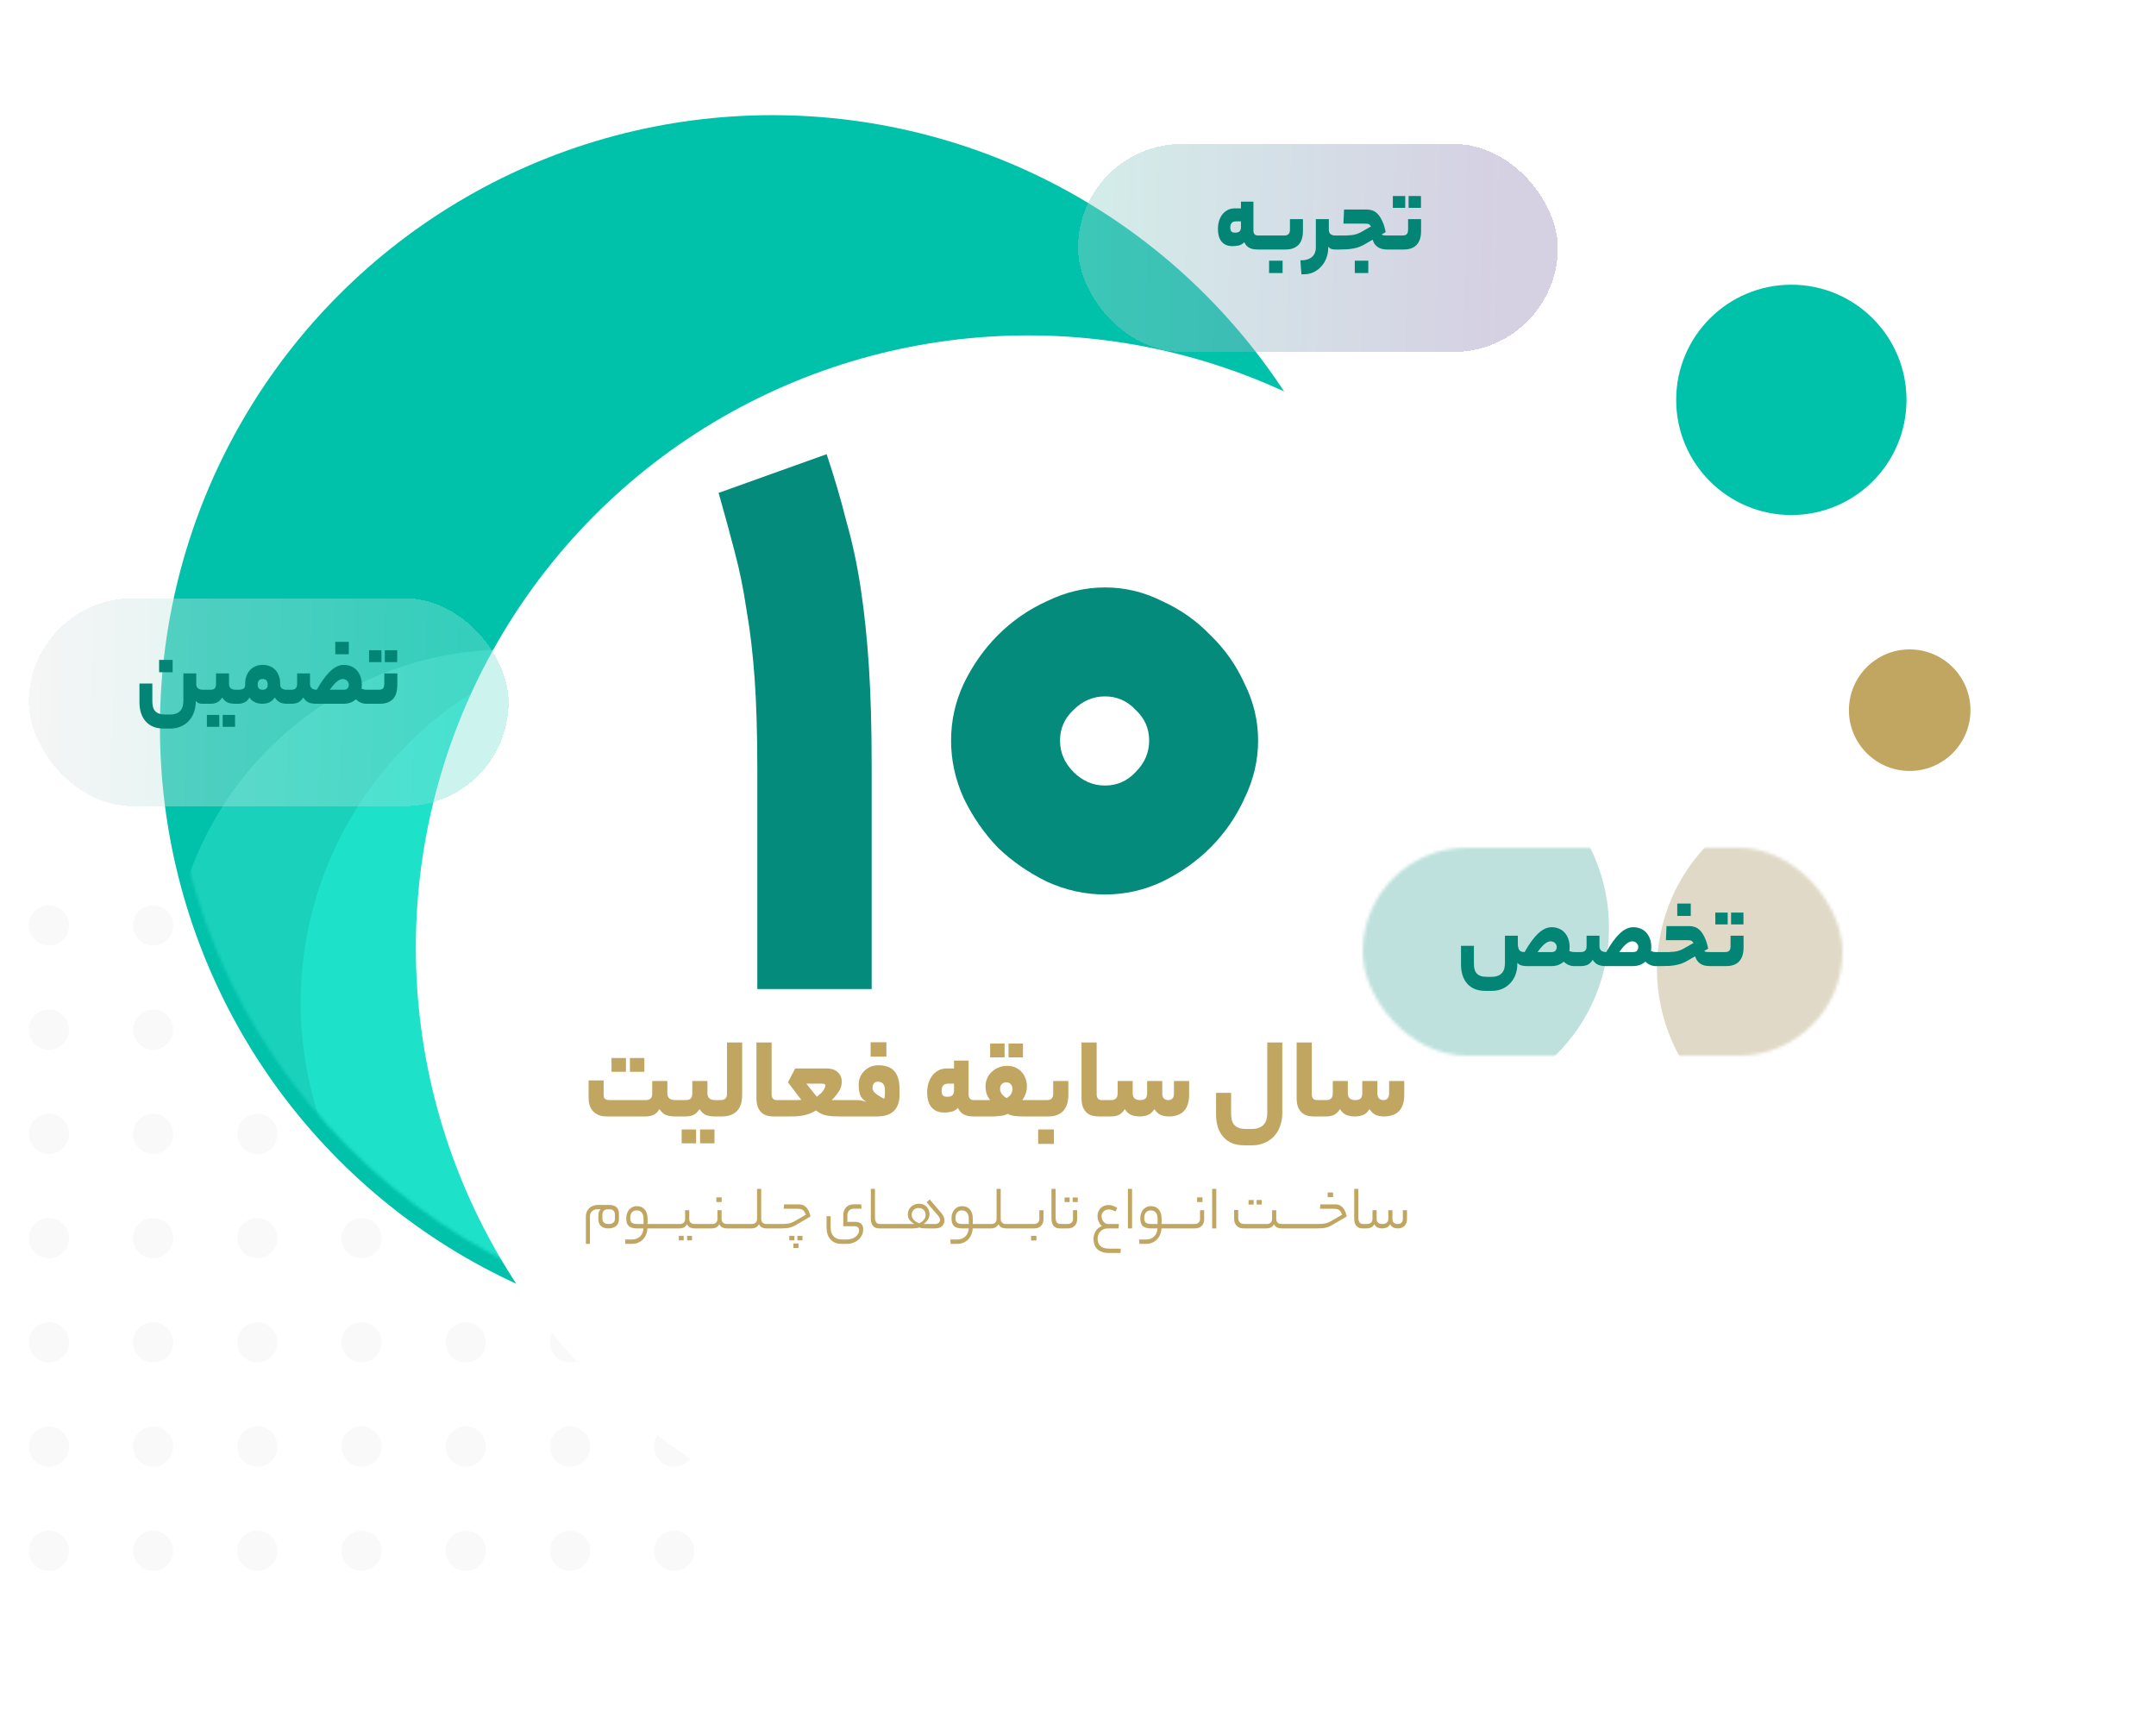 <svg width="674" height="537" viewBox="0 0 674 537" fill="none" xmlns="http://www.w3.org/2000/svg">
<circle cx="210.774" cy="354.452" r="6.29" fill="#F9F9F9"/>
<circle cx="210.774" cy="452.194" r="6.29" fill="#F9F9F9"/>
<circle cx="113.032" cy="354.452" r="6.29" fill="#F9F9F9"/>
<circle cx="113.032" cy="452.194" r="6.29" fill="#F9F9F9"/>
<circle cx="15.29" cy="354.452" r="6.29" fill="#F9F9F9"/>
<circle cx="15.29" cy="452.194" r="6.29" fill="#F9F9F9"/>
<circle cx="178.194" cy="354.452" r="6.29" fill="#F9F9F9"/>
<circle cx="178.194" cy="452.194" r="6.29" fill="#F9F9F9"/>
<circle cx="80.452" cy="354.452" r="6.29" fill="#F9F9F9"/>
<circle cx="80.452" cy="452.194" r="6.29" fill="#F9F9F9"/>
<circle cx="145.613" cy="354.452" r="6.29" fill="#F9F9F9"/>
<circle cx="145.613" cy="452.194" r="6.29" fill="#F9F9F9"/>
<circle cx="47.871" cy="354.452" r="6.29" fill="#F9F9F9"/>
<circle cx="47.871" cy="452.194" r="6.29" fill="#F9F9F9"/>
<circle cx="210.774" cy="289.29" r="6.29" fill="#F9F9F9"/>
<circle cx="113.032" cy="289.29" r="6.29" fill="#F9F9F9"/>
<circle cx="15.29" cy="289.29" r="6.29" fill="#F9F9F9"/>
<circle cx="178.194" cy="289.29" r="6.29" fill="#F9F9F9"/>
<circle cx="80.452" cy="289.29" r="6.29" fill="#F9F9F9"/>
<circle cx="145.613" cy="289.29" r="6.29" fill="#F9F9F9"/>
<circle cx="210.774" cy="387.032" r="6.29" fill="#F9F9F9"/>
<circle cx="210.774" cy="484.774" r="6.29" fill="#F9F9F9"/>
<circle cx="113.032" cy="387.032" r="6.29" fill="#F9F9F9"/>
<circle cx="113.032" cy="484.774" r="6.29" fill="#F9F9F9"/>
<circle cx="15.29" cy="387.032" r="6.29" fill="#F9F9F9"/>
<circle cx="178.194" cy="387.032" r="6.29" fill="#F9F9F9"/>
<circle cx="178.194" cy="484.774" r="6.29" fill="#F9F9F9"/>
<circle cx="80.452" cy="387.032" r="6.29" fill="#F9F9F9"/>
<circle cx="80.452" cy="484.774" r="6.29" fill="#F9F9F9"/>
<circle cx="145.613" cy="387.032" r="6.29" fill="#F9F9F9"/>
<circle cx="145.613" cy="484.774" r="6.29" fill="#F9F9F9"/>
<circle cx="47.871" cy="387.032" r="6.29" fill="#F9F9F9"/>
<circle cx="47.871" cy="484.774" r="6.29" fill="#F9F9F9"/>
<circle cx="210.774" cy="321.871" r="6.29" fill="#F9F9F9"/>
<circle cx="113.032" cy="321.871" r="6.29" fill="#F9F9F9"/>
<circle cx="15.29" cy="321.871" r="6.29" fill="#F9F9F9"/>
<circle cx="178.194" cy="321.871" r="6.29" fill="#F9F9F9"/>
<circle cx="80.452" cy="321.871" r="6.29" fill="#F9F9F9"/>
<circle cx="47.871" cy="289.29" r="6.29" fill="#F9F9F9"/>
<circle cx="145.613" cy="321.871" r="6.29" fill="#F9F9F9"/>
<circle cx="47.871" cy="321.871" r="6.29" fill="#F9F9F9"/>
<circle cx="210.774" cy="419.613" r="6.29" fill="#F9F9F9"/>
<circle cx="113.032" cy="419.613" r="6.29" fill="#F9F9F9"/>
<circle cx="15.29" cy="419.613" r="6.29" fill="#F9F9F9"/>
<circle cx="15.29" cy="484.774" r="6.29" fill="#F9F9F9"/>
<circle cx="178.194" cy="419.613" r="6.29" fill="#F9F9F9"/>
<circle cx="80.452" cy="419.613" r="6.29" fill="#F9F9F9"/>
<circle cx="145.613" cy="419.613" r="6.29" fill="#F9F9F9"/>
<circle cx="47.871" cy="419.613" r="6.29" fill="#F9F9F9"/>
<g filter="url(#filter0_d_64_1986)">
<circle cx="244.417" cy="223.417" r="191.417" fill="#00C1AA"/>
</g>
<mask id="mask0_64_1986" style="mask-type:alpha" maskUnits="userSpaceOnUse" x="53" y="32" width="383" height="383">
<circle cx="244.417" cy="223.417" r="191.417" fill="#00C1AA"/>
</mask>
<g mask="url(#mask0_64_1986)">
<circle cx="159" cy="309" r="106" fill="#1AD2BC"/>
<circle cx="208.5" cy="313.5" r="114.5" fill="#1EE1CA"/>
</g>
<g filter="url(#filter1_di_64_1986)">
<circle cx="311.417" cy="276.26" r="191.417" fill="white"/>
</g>
<path d="M236.751 309.17V240.771C236.751 229.512 236.469 219.942 235.906 212.06C235.343 204.179 234.499 197.048 233.373 190.668C232.435 184.288 231.215 178.283 229.714 172.654C228.212 166.836 226.524 160.644 224.647 154.076L258.424 141.973C260.864 149.291 262.928 156.328 264.617 163.083C266.493 169.651 267.995 176.688 269.12 184.194C270.246 191.7 271.091 199.863 271.654 208.683C272.217 217.502 272.498 227.729 272.498 239.364V309.17H236.751ZM345.454 183.631C351.646 183.631 357.557 185.039 363.187 187.853C369.004 190.48 374.07 194.046 378.386 198.55C382.89 202.865 386.455 207.932 389.083 213.749C391.897 219.379 393.305 225.29 393.305 231.482C393.305 237.675 391.897 243.68 389.083 249.497C386.455 255.314 382.89 260.475 378.386 264.978C374.07 269.294 369.004 272.86 363.187 275.674C357.557 278.301 351.646 279.615 345.454 279.615C339.261 279.615 333.256 278.301 327.439 275.674C321.622 272.86 316.461 269.294 311.958 264.978C307.642 260.475 304.076 255.314 301.262 249.497C298.635 243.68 297.321 237.675 297.321 231.482C297.321 225.29 298.635 219.379 301.262 213.749C304.076 207.932 307.642 202.865 311.958 198.55C316.461 194.046 321.622 190.48 327.439 187.853C333.256 185.039 339.261 183.631 345.454 183.631ZM345.454 245.556C349.207 245.556 352.397 244.149 355.024 241.334C357.839 238.519 359.246 235.235 359.246 231.482C359.246 227.729 357.839 224.539 355.024 221.912C352.397 219.097 349.207 217.69 345.454 217.69C341.701 217.69 338.417 219.097 335.602 221.912C332.787 224.539 331.38 227.729 331.38 231.482C331.38 235.235 332.787 238.519 335.602 241.334C338.417 244.149 341.701 245.556 345.454 245.556Z" fill="#058B7C"/>
<path d="M201.84 343.889C202.561 343.889 203.083 343.727 203.407 343.404C203.73 343.056 203.892 342.521 203.892 341.799V337.919H208.63V341.799C208.63 342.521 208.854 343.056 209.301 343.404C209.774 343.727 210.371 343.889 211.092 343.889H211.913C212.236 343.889 212.448 344.088 212.547 344.486C212.672 344.884 212.734 345.505 212.734 346.351C212.734 347.271 212.672 347.943 212.547 348.366C212.448 348.789 212.236 349 211.913 349H210.906C209.96 349 209.09 348.863 208.294 348.59C207.498 348.291 206.789 347.669 206.167 346.724C205.546 347.669 204.874 348.291 204.153 348.59C203.431 348.863 202.66 349 201.84 349H189.752C188.732 349 187.849 348.851 187.103 348.552C186.382 348.229 185.785 347.806 185.312 347.284C184.864 346.761 184.529 346.152 184.305 345.456C184.106 344.759 184.006 344.026 184.006 343.254V337.733H188.707V342.023C188.707 342.322 188.72 342.595 188.744 342.844C188.794 343.068 188.894 343.267 189.043 343.441C189.192 343.59 189.403 343.702 189.677 343.777C189.951 343.851 190.324 343.889 190.796 343.889H201.84ZM201.429 335.047H196.915V330.719H201.429V335.047ZM195.684 335.047H191.169V330.719H195.684V335.047ZM214.37 343.889C215.091 343.889 215.613 343.727 215.937 343.404C216.26 343.056 216.422 342.521 216.422 341.799V337.919H221.16V341.799C221.16 342.521 221.384 343.056 221.831 343.404C222.279 343.727 222.864 343.889 223.585 343.889H224.406C224.978 343.889 225.264 344.71 225.264 346.351C225.264 348.117 224.978 349 224.406 349H223.398C222.453 349 221.583 348.863 220.787 348.59C220.016 348.291 219.319 347.669 218.698 346.724C218.051 347.669 217.367 348.291 216.646 348.59C215.949 348.863 215.191 349 214.37 349H211.907C211.584 349 211.373 348.801 211.273 348.403C211.149 347.98 211.087 347.358 211.087 346.538C211.087 345.592 211.149 344.921 211.273 344.523C211.373 344.1 211.584 343.889 211.907 343.889H214.37ZM223.361 357.394H218.847V353.067H223.361V357.394ZM217.616 357.394H213.101V353.067H217.616V357.394ZM225.225 343.889C225.946 343.889 226.469 343.727 226.792 343.404C227.115 343.056 227.277 342.521 227.277 341.799V325.869H232.015V342.21C232.015 344.473 231.468 346.177 230.374 347.321C229.279 348.44 227.7 349 225.635 349H224.404C224.081 349 223.87 348.801 223.77 348.403C223.646 347.98 223.584 347.358 223.584 346.538C223.584 345.592 223.646 344.921 223.77 344.523C223.87 344.1 224.081 343.889 224.404 343.889H225.225ZM241.815 349C241.094 349 240.41 348.913 239.763 348.739C239.116 348.54 238.544 348.217 238.047 347.769C237.574 347.321 237.189 346.737 236.89 346.015C236.617 345.269 236.48 344.349 236.48 343.254V325.869H241.218V342.023C241.218 343.267 241.765 343.889 242.86 343.889H243.867C244.414 343.889 244.688 344.71 244.688 346.351C244.688 348.117 244.414 349 243.867 349H241.815ZM246.322 343.889C246.919 343.889 247.591 343.889 248.337 343.889C249.108 343.889 249.829 343.864 250.501 343.814L246.322 338.33L248.598 334.002H258.448C259.691 334.002 260.686 334.263 261.432 334.785C262.179 335.308 262.688 335.979 262.962 336.8C263.086 337.248 263.149 337.696 263.149 338.143C263.149 338.467 263.111 338.827 263.037 339.225C262.987 339.598 262.85 340.021 262.626 340.494C262.402 340.941 262.079 341.451 261.656 342.023C261.258 342.571 260.711 343.192 260.015 343.889H263.335H265.798C266.121 343.889 266.332 344.088 266.432 344.486C266.556 344.884 266.618 345.505 266.618 346.351C266.618 347.271 266.556 347.943 266.432 348.366C266.332 348.789 266.121 349 265.798 349H262.328C260.885 349 259.579 348.901 258.41 348.702C257.266 348.503 256.172 347.98 255.127 347.135C254.406 347.557 253.71 347.893 253.038 348.142C252.366 348.391 251.682 348.577 250.986 348.702C250.314 348.826 249.63 348.913 248.934 348.963C248.238 348.988 247.504 349 246.733 349H243.86C243.537 349 243.325 348.801 243.226 348.403C243.102 347.98 243.039 347.358 243.039 346.538C243.039 345.592 243.102 344.921 243.226 344.523C243.325 344.1 243.537 343.889 243.86 343.889H246.322ZM258.037 339.412C258.037 338.964 257.689 338.74 256.993 338.74H252.068L255.351 342.844C256.396 342.023 257.105 341.327 257.478 340.755C257.851 340.158 258.037 339.71 258.037 339.412ZM267.211 343.889C267.684 343.889 268.069 343.901 268.368 343.926C268.691 343.926 268.977 343.951 269.226 344.001C269.499 344.05 269.761 344.113 270.009 344.187C270.258 344.262 270.556 344.361 270.905 344.486C269.885 343.864 269.213 343.118 268.89 342.247C268.592 341.377 268.442 340.282 268.442 338.964C268.442 338.292 268.567 337.608 268.815 336.912C269.089 336.191 269.487 335.544 270.009 334.972C270.532 334.4 271.178 333.927 271.949 333.554C272.72 333.181 273.616 332.995 274.636 332.995C275.606 332.995 276.489 333.119 277.284 333.368C278.105 333.616 278.802 334.027 279.374 334.599C279.946 335.171 280.393 335.93 280.717 336.875C281.04 337.82 281.202 338.989 281.202 340.382V342.434C281.202 344.498 280.617 346.115 279.448 347.284C278.304 348.428 276.489 349 274.001 349H265.793C265.47 349 265.259 348.801 265.159 348.403C265.035 347.98 264.973 347.358 264.973 346.538C264.973 345.592 265.035 344.921 265.159 344.523C265.259 344.1 265.47 343.889 265.793 343.889H267.211ZM274.524 338.143C273.852 338.143 273.392 338.342 273.143 338.74C272.894 339.138 272.77 339.549 272.77 339.971C272.77 340.22 272.807 340.469 272.882 340.718C272.957 340.941 273.118 341.19 273.367 341.464C273.616 341.737 273.976 342.036 274.449 342.359C274.946 342.682 275.593 343.056 276.389 343.478C276.513 343.279 276.588 342.993 276.613 342.62C276.638 342.222 276.65 341.887 276.65 341.613V340.792C276.65 340.444 276.613 340.108 276.538 339.785C276.489 339.461 276.377 339.188 276.203 338.964C276.053 338.715 275.842 338.516 275.568 338.367C275.295 338.218 274.946 338.143 274.524 338.143ZM277.098 330.308H272.173V325.794H277.098V330.308ZM296.152 342.844C296.899 342.844 297.433 342.682 297.757 342.359C298.08 342.011 298.242 341.538 298.242 340.941V338.74H296.525C295.655 338.74 295.07 338.964 294.772 339.412C294.498 339.835 294.362 340.382 294.362 341.053C294.362 341.625 294.486 342.073 294.735 342.396C294.983 342.695 295.456 342.844 296.152 342.844ZM302.793 342.023C302.793 343.267 303.34 343.889 304.435 343.889H305.442C305.766 343.889 305.977 344.088 306.076 344.486C306.201 344.884 306.263 345.505 306.263 346.351C306.263 347.271 306.201 347.943 306.076 348.366C305.977 348.789 305.766 349 305.442 349H304.435C303.092 349 302.035 348.789 301.264 348.366C300.493 347.943 299.896 347.271 299.473 346.351C298.851 346.973 298.155 347.371 297.384 347.545C296.637 347.694 295.904 347.769 295.182 347.769C293.441 347.769 292.111 347.222 291.19 346.127C290.295 345.033 289.847 343.453 289.847 341.389C289.847 340.469 289.972 339.573 290.22 338.703C290.494 337.807 290.879 337.012 291.377 336.315C291.899 335.619 292.546 335.059 293.317 334.636C294.088 334.213 294.983 334.002 296.003 334.002H298.242V331.54H302.793V342.023ZM309.538 343.889C308.916 343.043 308.518 342.297 308.344 341.65C308.17 340.979 308.083 340.282 308.083 339.561C308.083 338.74 308.244 337.944 308.568 337.173C308.891 336.402 309.351 335.731 309.948 335.159C310.545 334.562 311.254 334.089 312.075 333.741C312.92 333.368 313.853 333.181 314.873 333.181C315.893 333.181 316.788 333.368 317.559 333.741C318.33 334.114 318.964 334.599 319.462 335.196C319.984 335.793 320.37 336.464 320.618 337.211C320.892 337.932 321.029 338.653 321.029 339.374C321.029 340.394 320.892 341.252 320.618 341.949C320.37 342.62 320.034 343.267 319.611 343.889H323.715C324.262 343.889 324.536 344.71 324.536 346.351C324.536 348.117 324.262 349 323.715 349H320.208C319.064 349 318.044 348.95 317.149 348.851C316.253 348.726 315.557 348.503 315.059 348.179C314.711 348.378 314.276 348.54 313.754 348.664C313.256 348.764 312.734 348.838 312.187 348.888C311.664 348.938 311.142 348.975 310.62 349C310.122 349 309.699 349 309.351 349H305.434C305.11 349 304.899 348.801 304.799 348.403C304.675 347.98 304.613 347.358 304.613 346.538C304.613 345.592 304.675 344.921 304.799 344.523C304.899 344.1 305.11 343.889 305.434 343.889H309.538ZM314.574 338.33C314.002 338.33 313.53 338.516 313.157 338.889C312.808 339.262 312.634 339.76 312.634 340.382C312.634 340.879 312.796 341.377 313.119 341.874C313.443 342.372 313.965 342.832 314.686 343.254C315.408 342.832 315.893 342.372 316.141 341.874C316.39 341.377 316.514 340.879 316.514 340.382C316.514 339.76 316.328 339.262 315.955 338.889C315.607 338.516 315.146 338.33 314.574 338.33ZM319.797 330.532H315.283V326.205H319.797V330.532ZM314.052 330.532H309.538V326.205H314.052V330.532ZM327.231 343.889C327.952 343.889 328.462 343.727 328.76 343.404C329.084 343.056 329.245 342.521 329.245 341.799V337.919H333.983V342.21C333.983 344.473 333.436 346.177 332.342 347.321C331.272 348.44 329.705 349 327.641 349H323.724C323.4 349 323.189 348.801 323.089 348.403C322.965 347.98 322.903 347.358 322.903 346.538C322.903 345.592 322.965 344.921 323.089 344.523C323.189 344.1 323.4 343.889 323.724 343.889H327.231ZM329.469 357.581H324.544V353.067H329.469V357.581ZM343.43 349C342.709 349 342.025 348.913 341.378 348.739C340.731 348.54 340.159 348.217 339.662 347.769C339.189 347.321 338.804 346.737 338.505 346.015C338.231 345.269 338.095 344.349 338.095 343.254V325.869H342.833V342.023C342.833 343.267 343.38 343.889 344.474 343.889H345.482C346.029 343.889 346.303 344.71 346.303 346.351C346.303 348.117 346.029 349 345.482 349H343.43ZM347.34 343.889C348.708 343.889 349.392 343.192 349.392 341.799V337.919H354.093V341.799C354.093 342.521 354.304 343.056 354.727 343.404C355.175 343.727 355.71 343.889 356.332 343.889C357.152 343.889 357.737 343.727 358.085 343.404C358.433 343.056 358.607 342.521 358.607 341.799V337.919H363.346V341.799C363.346 342.521 363.52 343.056 363.868 343.404C364.241 343.727 364.676 343.889 365.174 343.889C366.392 343.889 367.002 343.192 367.002 341.799V337.919H371.74V342.21C371.74 344.473 371.193 346.177 370.098 347.321C369.004 348.44 367.425 349 365.36 349C364.564 349 363.768 348.863 362.972 348.59C362.201 348.291 361.505 347.669 360.883 346.724C360.261 347.669 359.553 348.291 358.757 348.59C357.961 348.863 357.152 349 356.332 349C355.411 349 354.553 348.863 353.757 348.59C352.961 348.291 352.252 347.669 351.631 346.724C351.009 347.669 350.337 348.291 349.616 348.59C348.92 348.863 348.161 349 347.34 349H345.475C345.151 349 344.94 348.801 344.841 348.403C344.716 347.98 344.654 347.358 344.654 346.538C344.654 345.592 344.716 344.921 344.841 344.523C344.94 344.1 345.151 343.889 345.475 343.889H347.34ZM400.868 347.955C400.868 349.398 400.644 350.729 400.197 351.947C399.774 353.191 399.152 354.26 398.331 355.156C397.511 356.051 396.516 356.748 395.347 357.245C394.178 357.767 392.872 358.029 391.429 358.029H388.967C386.181 358.029 384.017 357.171 382.475 355.454C380.933 353.738 380.162 351.388 380.162 348.403V341.613H384.863V348.179C384.863 348.901 384.938 349.547 385.087 350.119C385.236 350.716 385.485 351.214 385.833 351.612C386.206 352.034 386.691 352.358 387.288 352.582C387.91 352.805 388.681 352.917 389.601 352.917H391.243C392.213 352.917 393.009 352.781 393.63 352.507C394.277 352.258 394.787 351.898 395.16 351.425C395.533 350.977 395.794 350.455 395.944 349.858C396.093 349.261 396.167 348.627 396.167 347.955V325.869H400.868V347.955ZM410.687 349C409.966 349 409.282 348.913 408.635 348.739C407.988 348.54 407.416 348.217 406.919 347.769C406.446 347.321 406.061 346.737 405.762 346.015C405.489 345.269 405.352 344.349 405.352 343.254V325.869H410.09V342.023C410.09 343.267 410.637 343.889 411.732 343.889H412.739C413.286 343.889 413.56 344.71 413.56 346.351C413.56 348.117 413.286 349 412.739 349H410.687ZM414.598 343.889C415.966 343.889 416.649 343.192 416.649 341.799V337.919H421.35V341.799C421.35 342.521 421.562 343.056 421.985 343.404C422.432 343.727 422.967 343.889 423.589 343.889C424.41 343.889 424.994 343.727 425.342 343.404C425.691 343.056 425.865 342.521 425.865 341.799V337.919H430.603V341.799C430.603 342.521 430.777 343.056 431.125 343.404C431.498 343.727 431.934 343.889 432.431 343.889C433.65 343.889 434.259 343.192 434.259 341.799V337.919H438.997V342.21C438.997 344.473 438.45 346.177 437.356 347.321C436.261 348.44 434.682 349 432.618 349C431.822 349 431.026 348.863 430.23 348.59C429.459 348.291 428.762 347.669 428.141 346.724C427.519 347.669 426.81 348.291 426.014 348.59C425.218 348.863 424.41 349 423.589 349C422.669 349 421.811 348.863 421.015 348.59C420.219 348.291 419.51 347.669 418.888 346.724C418.266 347.669 417.595 348.291 416.873 348.59C416.177 348.863 415.418 349 414.598 349H412.732C412.409 349 412.197 348.801 412.098 348.403C411.973 347.98 411.911 347.358 411.911 346.538C411.911 345.592 411.973 344.921 412.098 344.523C412.197 344.1 412.409 343.889 412.732 343.889H414.598Z" fill="#C0A660"/>
<path d="M190.116 384C189.199 384 188.461 383.761 187.902 383.282C187.344 382.79 187.064 382.079 187.064 381.148V379.931C187.064 379.506 187.117 379.14 187.224 378.834C187.33 378.528 187.523 378.249 187.802 377.996H186.965C186.127 377.996 185.495 378.209 185.07 378.635C184.644 379.047 184.431 379.585 184.431 380.25V388.827H183.155V380.21C183.155 379.745 183.235 379.299 183.394 378.874C183.567 378.448 183.813 378.069 184.132 377.737C184.451 377.405 184.85 377.145 185.329 376.959C185.808 376.76 186.366 376.66 187.004 376.66H190.615C191.147 376.66 191.592 376.74 191.951 376.899C192.323 377.046 192.623 377.245 192.849 377.498C193.075 377.75 193.234 378.043 193.327 378.375C193.434 378.694 193.487 379.02 193.487 379.353V381.108C193.487 381.613 193.4 382.052 193.228 382.424C193.055 382.783 192.815 383.082 192.509 383.322C192.217 383.548 191.865 383.721 191.452 383.84C191.04 383.947 190.595 384 190.116 384ZM190.256 382.624C190.867 382.624 191.346 382.491 191.692 382.225C192.051 381.946 192.23 381.527 192.23 380.968V379.652C192.23 379.213 192.104 378.834 191.851 378.515C191.599 378.196 191.193 378.036 190.635 378.036H189.917C189.358 378.036 188.953 378.202 188.7 378.535C188.447 378.854 188.321 379.253 188.321 379.732V380.908C188.321 381.467 188.48 381.892 188.8 382.185C189.132 382.477 189.617 382.624 190.256 382.624ZM197.514 387.471C198.099 387.471 198.611 387.377 199.049 387.191C199.501 387.005 199.88 386.753 200.186 386.433C200.492 386.114 200.725 385.742 200.884 385.316C201.044 384.904 201.137 384.465 201.164 384H199.169C198.491 384 197.932 383.927 197.494 383.781C197.055 383.634 196.709 383.422 196.456 383.142C196.204 382.863 196.024 382.531 195.918 382.145C195.825 381.746 195.778 381.301 195.778 380.809C195.778 380.303 195.851 379.825 195.998 379.373C196.144 378.92 196.357 378.522 196.636 378.176C196.915 377.83 197.261 377.558 197.673 377.358C198.099 377.145 198.584 377.039 199.129 377.039C199.568 377.039 199.987 377.112 200.386 377.258C200.785 377.405 201.137 377.637 201.443 377.956C201.749 378.262 201.988 378.668 202.161 379.173C202.347 379.665 202.44 380.264 202.44 380.968V382.624H204.355C204.514 382.624 204.621 382.684 204.674 382.803C204.741 382.91 204.774 383.076 204.774 383.302C204.774 383.541 204.741 383.721 204.674 383.84C204.621 383.947 204.514 384 204.355 384H202.4C202.374 384.652 202.241 385.27 202.001 385.855C201.775 386.44 201.456 386.952 201.044 387.391C200.632 387.83 200.14 388.175 199.568 388.428C198.996 388.694 198.351 388.827 197.633 388.827H195.519L195.399 387.471H197.514ZM197.015 380.729C197.015 381.061 197.048 381.347 197.115 381.587C197.194 381.826 197.321 382.025 197.494 382.185C197.68 382.331 197.926 382.444 198.232 382.524C198.537 382.591 198.923 382.624 199.388 382.624H201.184V381.128C201.184 380.144 200.991 379.439 200.605 379.014C200.219 378.588 199.688 378.375 199.009 378.375C198.371 378.375 197.879 378.588 197.533 379.014C197.188 379.439 197.015 380.011 197.015 380.729ZM207.651 382.624C207.824 382.624 207.937 382.684 207.99 382.803C208.057 382.91 208.09 383.076 208.09 383.302C208.09 383.541 208.057 383.721 207.99 383.84C207.937 383.947 207.824 384 207.651 384H204.36C204.187 384 204.074 383.947 204.021 383.84C203.954 383.734 203.921 383.568 203.921 383.342C203.921 383.102 203.954 382.923 204.021 382.803C204.074 382.684 204.187 382.624 204.36 382.624H207.651ZM210.943 382.624C211.116 382.624 211.229 382.684 211.282 382.803C211.348 382.91 211.382 383.076 211.382 383.302C211.382 383.541 211.348 383.721 211.282 383.84C211.229 383.947 211.116 384 210.943 384H207.652C207.479 384 207.366 383.947 207.313 383.84C207.246 383.734 207.213 383.568 207.213 383.342C207.213 383.102 207.246 382.923 207.313 382.803C207.366 382.684 207.479 382.624 207.652 382.624H210.943ZM212.46 382.624C213.018 382.624 213.444 382.484 213.736 382.205C214.029 381.926 214.175 381.54 214.175 381.048V378.296H215.471V381.048C215.471 381.341 215.518 381.587 215.611 381.786C215.717 381.985 215.85 382.152 216.01 382.285C216.169 382.404 216.349 382.491 216.548 382.544C216.748 382.597 216.954 382.624 217.167 382.624H217.765C218.071 382.624 218.224 382.85 218.224 383.302C218.224 383.767 218.071 384 217.765 384H217.127C216.648 384 216.203 383.914 215.79 383.741C215.378 383.555 215.039 383.209 214.773 382.704C214.467 383.209 214.115 383.555 213.716 383.741C213.331 383.914 212.912 384 212.46 384H210.944C210.771 384 210.658 383.947 210.605 383.84C210.538 383.734 210.505 383.568 210.505 383.342C210.505 383.102 210.538 382.923 210.605 382.803C210.658 382.684 210.771 382.624 210.944 382.624H212.46ZM216.329 387.73H214.813V386.314H216.329V387.73ZM213.736 387.73H212.2V386.314H213.736V387.73ZM221.052 382.624C221.225 382.624 221.338 382.684 221.391 382.803C221.458 382.91 221.491 383.076 221.491 383.302C221.491 383.541 221.458 383.721 221.391 383.84C221.338 383.947 221.225 384 221.052 384H217.761C217.588 384 217.475 383.947 217.422 383.84C217.355 383.734 217.322 383.568 217.322 383.342C217.322 383.102 217.355 382.923 217.422 382.803C217.475 382.684 217.588 382.624 217.761 382.624H221.052ZM222.569 382.624C223.127 382.624 223.553 382.484 223.845 382.205C224.138 381.926 224.284 381.54 224.284 381.048V378.296H225.581V381.048C225.581 381.341 225.627 381.587 225.72 381.786C225.827 381.985 225.96 382.152 226.119 382.285C226.279 382.404 226.458 382.491 226.658 382.544C226.857 382.597 227.063 382.624 227.276 382.624H227.874C228.18 382.624 228.333 382.85 228.333 383.302C228.333 383.767 228.18 384 227.874 384H227.236C226.757 384 226.312 383.914 225.9 383.741C225.487 383.555 225.148 383.209 224.882 382.704C224.577 383.209 224.224 383.555 223.825 383.741C223.44 383.914 223.021 384 222.569 384H221.053C220.88 384 220.767 383.947 220.714 383.84C220.647 383.734 220.614 383.568 220.614 383.342C220.614 383.102 220.647 382.923 220.714 382.803C220.767 382.684 220.88 382.624 221.053 382.624H222.569ZM225.62 375.742H223.945V374.286H225.62V375.742ZM231.161 382.624C231.334 382.624 231.447 382.684 231.5 382.803C231.567 382.91 231.6 383.076 231.6 383.302C231.6 383.541 231.567 383.721 231.5 383.84C231.447 383.947 231.334 384 231.161 384H227.87C227.697 384 227.584 383.947 227.531 383.84C227.465 383.734 227.431 383.568 227.431 383.342C227.431 383.102 227.465 382.923 227.531 382.803C227.584 382.684 227.697 382.624 227.87 382.624H231.161ZM234.453 382.624C234.626 382.624 234.739 382.684 234.792 382.803C234.859 382.91 234.892 383.076 234.892 383.302C234.892 383.541 234.859 383.721 234.792 383.84C234.739 383.947 234.626 384 234.453 384H231.162C230.989 384 230.876 383.947 230.823 383.84C230.757 383.734 230.723 383.568 230.723 383.342C230.723 383.102 230.757 382.923 230.823 382.803C230.876 382.684 230.989 382.624 231.162 382.624H234.453ZM234.972 382.624C235.531 382.624 235.95 382.484 236.229 382.205C236.522 381.926 236.668 381.54 236.668 381.048V371.634H237.964V381.048C237.964 381.341 238.011 381.587 238.104 381.786C238.21 381.985 238.343 382.152 238.503 382.285C238.662 382.404 238.842 382.491 239.041 382.544C239.241 382.597 239.447 382.624 239.66 382.624H239.939C240.112 382.624 240.225 382.684 240.278 382.803C240.345 382.91 240.378 383.076 240.378 383.302C240.378 383.541 240.345 383.721 240.278 383.84C240.225 383.947 240.112 384 239.939 384H239.62C239.141 384 238.696 383.914 238.283 383.741C237.871 383.555 237.532 383.209 237.266 382.704C236.974 383.209 236.621 383.555 236.209 383.741C235.81 383.914 235.398 384 234.972 384H234.454C234.281 384 234.168 383.947 234.115 383.84C234.048 383.734 234.015 383.568 234.015 383.342C234.015 383.102 234.048 382.923 234.115 382.803C234.168 382.684 234.281 382.624 234.454 382.624H234.972ZM243.238 382.624C243.411 382.624 243.524 382.684 243.577 382.803C243.643 382.91 243.677 383.076 243.677 383.302C243.677 383.541 243.643 383.721 243.577 383.84C243.524 383.947 243.411 384 243.238 384H239.947C239.774 384 239.661 383.947 239.608 383.84C239.541 383.734 239.508 383.568 239.508 383.342C239.508 383.102 239.541 382.923 239.608 382.803C239.661 382.684 239.774 382.624 239.947 382.624H243.238ZM249.003 382.823C248.657 383.023 248.325 383.202 248.006 383.362C247.686 383.508 247.341 383.628 246.968 383.721C246.596 383.814 246.184 383.887 245.732 383.94C245.293 383.98 244.788 384 244.216 384H243.239C243.066 384 242.953 383.947 242.899 383.84C242.833 383.734 242.8 383.568 242.8 383.342C242.8 383.102 242.833 382.923 242.899 382.803C242.953 382.684 243.066 382.624 243.239 382.624H244.236C244.754 382.624 245.213 382.61 245.612 382.584C246.011 382.544 246.377 382.491 246.709 382.424C247.042 382.345 247.354 382.245 247.647 382.125C247.939 382.005 248.238 381.853 248.544 381.666L251.915 379.712C251.809 379.432 251.696 379.18 251.576 378.954C251.456 378.714 251.303 378.515 251.117 378.355C250.944 378.196 250.725 378.076 250.459 377.996C250.193 377.903 249.861 377.857 249.462 377.857H244.994L245.113 376.48H249.641C249.987 376.48 250.339 376.52 250.698 376.6C251.071 376.68 251.416 376.853 251.735 377.119C252.068 377.371 252.374 377.75 252.653 378.256C252.945 378.761 253.185 379.432 253.371 380.27L249.003 382.823ZM249.621 390.123H248.026V388.707H249.621V390.123ZM250.878 387.73H249.282V386.314H250.878V387.73ZM248.345 387.73H246.749V386.314H248.345V387.73ZM264.62 387.471C265.179 387.471 265.697 387.397 266.176 387.251C266.655 387.105 267.067 386.899 267.412 386.633C267.771 386.38 268.051 386.074 268.25 385.715C268.463 385.37 268.569 384.997 268.569 384.598C268.569 384.239 268.47 383.94 268.27 383.701C268.071 383.448 267.678 383.322 267.093 383.322H263.623V379.871C263.623 378.861 263.915 378.043 264.5 377.418C265.085 376.78 265.897 376.461 266.934 376.461H269.228L269.327 377.837H266.854C266.601 377.837 266.355 377.883 266.116 377.976C265.89 378.056 265.684 378.183 265.498 378.355C265.325 378.515 265.179 378.721 265.059 378.974C264.952 379.213 264.899 379.499 264.899 379.831V381.946H267.333C267.825 381.946 268.23 382.012 268.549 382.145C268.882 382.265 269.141 382.438 269.327 382.664C269.527 382.876 269.66 383.129 269.726 383.422C269.806 383.714 269.846 384.027 269.846 384.359C269.846 384.984 269.713 385.569 269.447 386.114C269.181 386.659 268.822 387.131 268.37 387.53C267.918 387.929 267.379 388.242 266.754 388.468C266.143 388.707 265.491 388.827 264.8 388.827H263.104C261.615 388.827 260.458 388.368 259.634 387.451C258.809 386.533 258.397 385.277 258.397 383.681V380.19H259.674V383.641C259.674 384.213 259.74 384.731 259.873 385.197C260.019 385.662 260.239 386.061 260.531 386.393C260.837 386.739 261.216 387.005 261.668 387.191C262.12 387.377 262.665 387.471 263.304 387.471H264.62ZM274.888 384C274.542 384 274.21 383.953 273.89 383.86C273.571 383.754 273.285 383.581 273.033 383.342C272.793 383.102 272.601 382.79 272.454 382.404C272.308 382.005 272.235 381.513 272.235 380.928V371.634H273.531V380.689C273.531 381.247 273.651 381.713 273.89 382.085C274.143 382.444 274.549 382.624 275.107 382.624H275.446C275.739 382.624 275.885 382.85 275.885 383.302C275.885 383.767 275.739 384 275.446 384H274.888ZM278.747 382.624C278.919 382.624 279.032 382.684 279.086 382.803C279.152 382.91 279.185 383.076 279.185 383.302C279.185 383.541 279.152 383.721 279.086 383.84C279.032 383.947 278.919 384 278.747 384H275.456C275.283 384 275.17 383.947 275.116 383.84C275.05 383.734 275.017 383.568 275.017 383.342C275.017 383.102 275.05 382.923 275.116 382.803C275.17 382.684 275.283 382.624 275.456 382.624H278.747ZM282.038 382.624C282.211 382.624 282.324 382.684 282.377 382.803C282.444 382.91 282.477 383.076 282.477 383.302C282.477 383.541 282.444 383.721 282.377 383.84C282.324 383.947 282.211 384 282.038 384H278.747C278.575 384 278.461 383.947 278.408 383.84C278.342 383.734 278.309 383.568 278.309 383.342C278.309 383.102 278.342 382.923 278.408 382.803C278.461 382.684 278.575 382.624 278.747 382.624H282.038ZM287.185 377.617C286.52 377.617 285.988 377.83 285.59 378.256C285.204 378.681 285.011 379.2 285.011 379.811C285.011 380.157 285.084 380.463 285.23 380.729C285.377 380.995 285.563 381.234 285.789 381.447C286.015 381.66 286.261 381.846 286.527 382.005C286.806 382.165 287.079 382.305 287.345 382.424C287.544 382.305 287.764 382.172 288.003 382.025C288.242 381.866 288.462 381.68 288.661 381.467C288.861 381.254 289.027 381.015 289.16 380.749C289.293 380.483 289.359 380.19 289.359 379.871C289.359 379.193 289.166 378.648 288.781 378.236C288.395 377.823 287.863 377.617 287.185 377.617ZM282.039 384C281.866 384 281.753 383.947 281.7 383.84C281.634 383.734 281.6 383.568 281.6 383.342C281.6 383.102 281.634 382.923 281.7 382.803C281.753 382.684 281.866 382.624 282.039 382.624H285.869C285.244 382.278 284.739 381.859 284.353 381.367C283.981 380.875 283.794 380.297 283.794 379.632C283.794 379.193 283.874 378.774 284.034 378.375C284.193 377.963 284.426 377.604 284.732 377.298C285.038 376.992 285.403 376.746 285.829 376.56C286.268 376.374 286.766 376.281 287.325 376.281C287.87 376.281 288.342 376.374 288.741 376.56C289.153 376.746 289.492 376.999 289.758 377.318C290.037 377.624 290.244 377.97 290.376 378.355C290.509 378.741 290.576 379.133 290.576 379.532C290.576 380.755 289.951 381.786 288.701 382.624H292.231C292.75 382.624 293.149 382.504 293.428 382.265C293.721 382.025 293.867 381.713 293.867 381.327C293.867 381.141 293.82 380.942 293.727 380.729C293.648 380.503 293.501 380.27 293.289 380.031L289.678 375.842L290.636 374.945L294.306 379.213C294.652 379.639 294.898 380.037 295.044 380.41C295.19 380.782 295.263 381.148 295.263 381.507C295.263 382.225 295.004 382.823 294.485 383.302C293.98 383.767 293.262 384 292.331 384H290.137C289.525 384 288.98 383.987 288.502 383.96C288.036 383.92 287.664 383.834 287.385 383.701C287.198 383.781 286.966 383.84 286.687 383.88C286.421 383.92 286.141 383.953 285.849 383.98C285.57 383.993 285.29 384 285.011 384C284.745 384 284.519 384 284.333 384H282.039ZM299.19 387.471C299.775 387.471 300.287 387.377 300.726 387.191C301.178 387.005 301.557 386.753 301.863 386.433C302.168 386.114 302.401 385.742 302.561 385.316C302.72 384.904 302.813 384.465 302.84 384H300.845C300.167 384 299.609 383.927 299.17 383.781C298.731 383.634 298.385 383.422 298.133 383.142C297.88 382.863 297.701 382.531 297.594 382.145C297.501 381.746 297.455 381.301 297.455 380.809C297.455 380.303 297.528 379.825 297.674 379.373C297.82 378.92 298.033 378.522 298.312 378.176C298.591 377.83 298.937 377.558 299.349 377.358C299.775 377.145 300.26 377.039 300.805 377.039C301.244 377.039 301.663 377.112 302.062 377.258C302.461 377.405 302.813 377.637 303.119 377.956C303.425 378.262 303.664 378.668 303.837 379.173C304.023 379.665 304.116 380.264 304.116 380.968V382.624H306.031C306.191 382.624 306.297 382.684 306.35 382.803C306.417 382.91 306.45 383.076 306.45 383.302C306.45 383.541 306.417 383.721 306.35 383.84C306.297 383.947 306.191 384 306.031 384H304.077C304.05 384.652 303.917 385.27 303.678 385.855C303.452 386.44 303.132 386.952 302.72 387.391C302.308 387.83 301.816 388.175 301.244 388.428C300.672 388.694 300.028 388.827 299.31 388.827H297.195L297.076 387.471H299.19ZM298.691 380.729C298.691 381.061 298.724 381.347 298.791 381.587C298.871 381.826 298.997 382.025 299.17 382.185C299.356 382.331 299.602 382.444 299.908 382.524C300.214 382.591 300.599 382.624 301.065 382.624H302.86V381.128C302.86 380.144 302.667 379.439 302.281 379.014C301.896 378.588 301.364 378.375 300.686 378.375C300.048 378.375 299.556 378.588 299.21 379.014C298.864 379.439 298.691 380.011 298.691 380.729ZM309.327 382.624C309.5 382.624 309.613 382.684 309.666 382.803C309.733 382.91 309.766 383.076 309.766 383.302C309.766 383.541 309.733 383.721 309.666 383.84C309.613 383.947 309.5 384 309.327 384H306.036C305.863 384 305.75 383.947 305.697 383.84C305.631 383.734 305.598 383.568 305.598 383.342C305.598 383.102 305.631 382.923 305.697 382.803C305.75 382.684 305.863 382.624 306.036 382.624H309.327ZM309.847 382.624C310.405 382.624 310.824 382.484 311.103 382.205C311.396 381.926 311.542 381.54 311.542 381.048V371.634H312.839V381.048C312.839 381.341 312.885 381.587 312.978 381.786C313.085 381.985 313.218 382.152 313.377 382.285C313.537 382.404 313.716 382.491 313.916 382.544C314.115 382.597 314.321 382.624 314.534 382.624H314.813C314.986 382.624 315.099 382.684 315.152 382.803C315.219 382.91 315.252 383.076 315.252 383.302C315.252 383.541 315.219 383.721 315.152 383.84C315.099 383.947 314.986 384 314.813 384H314.494C314.015 384 313.57 383.914 313.158 383.741C312.746 383.555 312.406 383.209 312.141 382.704C311.848 383.209 311.496 383.555 311.083 383.741C310.684 383.914 310.272 384 309.847 384H309.328C309.155 384 309.042 383.947 308.989 383.84C308.923 383.734 308.889 383.568 308.889 383.342C308.889 383.102 308.923 382.923 308.989 382.803C309.042 382.684 309.155 382.624 309.328 382.624H309.847ZM318.112 382.624C318.285 382.624 318.398 382.684 318.451 382.803C318.518 382.91 318.551 383.076 318.551 383.302C318.551 383.541 318.518 383.721 318.451 383.84C318.398 383.947 318.285 384 318.112 384H314.821C314.648 384 314.535 383.947 314.482 383.84C314.415 383.734 314.382 383.568 314.382 383.342C314.382 383.102 314.415 382.923 314.482 382.803C314.535 382.684 314.648 382.624 314.821 382.624H318.112ZM321.404 382.624C321.577 382.624 321.69 382.684 321.743 382.803C321.809 382.91 321.843 383.076 321.843 383.302C321.843 383.541 321.809 383.721 321.743 383.84C321.69 383.947 321.577 384 321.404 384H318.113C317.94 384 317.827 383.947 317.774 383.84C317.707 383.734 317.674 383.568 317.674 383.342C317.674 383.102 317.707 382.923 317.774 382.803C317.827 382.684 317.94 382.624 318.113 382.624H321.404ZM323.2 382.624C323.718 382.624 324.131 382.484 324.436 382.205C324.756 381.926 324.915 381.54 324.915 381.048V378.296H326.212V381.048C326.212 381.992 325.946 382.723 325.414 383.242C324.895 383.747 324.184 384 323.28 384H321.405C321.232 384 321.119 383.947 321.066 383.84C320.999 383.734 320.966 383.568 320.966 383.342C320.966 383.102 320.999 382.923 321.066 382.803C321.119 382.684 321.232 382.624 321.405 382.624H323.2ZM323.998 387.77H322.322V386.314H323.998V387.77ZM331.355 384C331.009 384 330.677 383.953 330.358 383.86C330.039 383.754 329.753 383.581 329.5 383.342C329.261 383.102 329.068 382.79 328.922 382.404C328.775 382.005 328.702 381.513 328.702 380.928V371.634H329.999V380.689C329.999 381.247 330.118 381.713 330.358 382.085C330.61 382.444 331.016 382.624 331.574 382.624H331.914C332.206 382.624 332.352 382.85 332.352 383.302C332.352 383.767 332.206 384 331.914 384H331.355ZM333.718 382.624C334.237 382.624 334.649 382.484 334.955 382.205C335.274 381.926 335.433 381.54 335.433 381.048V378.296H336.73V381.048C336.73 381.992 336.464 382.723 335.932 383.242C335.413 383.747 334.702 384 333.798 384H331.923C331.75 384 331.637 383.947 331.584 383.84C331.517 383.734 331.484 383.568 331.484 383.342C331.484 383.102 331.517 382.923 331.584 382.803C331.637 382.684 331.75 382.624 331.923 382.624H333.718ZM336.929 375.742H335.334V374.326H336.929V375.742ZM334.396 375.742H332.801V374.326H334.396V375.742ZM344.473 383.242C344.193 383.016 343.967 382.77 343.795 382.504C343.622 382.225 343.482 381.952 343.376 381.686C343.269 381.407 343.196 381.141 343.156 380.888C343.116 380.623 343.096 380.39 343.096 380.19C343.096 379.698 343.176 379.24 343.336 378.814C343.509 378.389 343.741 378.016 344.034 377.697C344.34 377.378 344.705 377.132 345.131 376.959C345.556 376.773 346.022 376.68 346.527 376.68C346.992 376.68 347.438 376.753 347.863 376.899C348.289 377.046 348.754 377.285 349.26 377.617L348.701 378.714C348.276 378.475 347.89 378.309 347.544 378.216C347.212 378.123 346.873 378.076 346.527 378.076C346.208 378.076 345.915 378.136 345.649 378.256C345.384 378.375 345.151 378.535 344.951 378.734C344.765 378.92 344.619 379.147 344.513 379.412C344.419 379.665 344.373 379.931 344.373 380.21C344.373 380.516 344.426 380.815 344.533 381.108C344.639 381.387 344.779 381.64 344.951 381.866C345.138 382.092 345.35 382.278 345.59 382.424C345.842 382.557 346.102 382.624 346.368 382.624H349.798L349.678 384H346.328C345.822 384 345.37 384.086 344.971 384.259C344.586 384.445 344.253 384.685 343.974 384.977C343.708 385.27 343.502 385.602 343.356 385.975C343.209 386.347 343.136 386.726 343.136 387.112C343.136 387.617 343.203 388.069 343.336 388.468C343.469 388.867 343.681 389.199 343.974 389.465C344.267 389.744 344.646 389.957 345.111 390.103C345.576 390.25 346.141 390.323 346.806 390.323H350.377L350.277 391.679H346.727C345.809 391.679 345.038 391.559 344.413 391.32C343.801 391.094 343.303 390.775 342.917 390.363C342.545 389.964 342.272 389.492 342.099 388.947C341.94 388.415 341.86 387.836 341.86 387.211C341.86 386.374 342.073 385.596 342.498 384.878C342.937 384.173 343.595 383.628 344.473 383.242ZM352.602 371.634H353.899V384H352.602V371.634ZM358.209 387.471C358.794 387.471 359.306 387.377 359.745 387.191C360.197 387.005 360.576 386.753 360.882 386.433C361.187 386.114 361.42 385.742 361.58 385.316C361.739 384.904 361.832 384.465 361.859 384H359.864C359.186 384 358.628 383.927 358.189 383.781C357.75 383.634 357.404 383.422 357.152 383.142C356.899 382.863 356.72 382.531 356.613 382.145C356.52 381.746 356.474 381.301 356.474 380.809C356.474 380.303 356.547 379.825 356.693 379.373C356.839 378.92 357.052 378.522 357.331 378.176C357.61 377.83 357.956 377.558 358.368 377.358C358.794 377.145 359.279 377.039 359.824 377.039C360.263 377.039 360.682 377.112 361.081 377.258C361.48 377.405 361.832 377.637 362.138 377.956C362.444 378.262 362.683 378.668 362.856 379.173C363.042 379.665 363.135 380.264 363.135 380.968V382.624H365.05C365.21 382.624 365.316 382.684 365.369 382.803C365.436 382.91 365.469 383.076 365.469 383.302C365.469 383.541 365.436 383.721 365.369 383.84C365.316 383.947 365.21 384 365.05 384H363.096C363.069 384.652 362.936 385.27 362.697 385.855C362.471 386.44 362.151 386.952 361.739 387.391C361.327 387.83 360.835 388.175 360.263 388.428C359.691 388.694 359.047 388.827 358.329 388.827H356.214L356.095 387.471H358.209ZM357.71 380.729C357.71 381.061 357.743 381.347 357.81 381.587C357.89 381.826 358.016 382.025 358.189 382.185C358.375 382.331 358.621 382.444 358.927 382.524C359.233 382.591 359.618 382.624 360.084 382.624H361.879V381.128C361.879 380.144 361.686 379.439 361.3 379.014C360.915 378.588 360.383 378.375 359.705 378.375C359.067 378.375 358.575 378.588 358.229 379.014C357.883 379.439 357.71 380.011 357.71 380.729ZM368.346 382.624C368.519 382.624 368.632 382.684 368.685 382.803C368.752 382.91 368.785 383.076 368.785 383.302C368.785 383.541 368.752 383.721 368.685 383.84C368.632 383.947 368.519 384 368.346 384H365.055C364.883 384 364.769 383.947 364.716 383.84C364.65 383.734 364.617 383.568 364.617 383.342C364.617 383.102 364.65 382.923 364.716 382.803C364.769 382.684 364.883 382.624 365.055 382.624H368.346ZM371.638 382.624C371.811 382.624 371.924 382.684 371.977 382.803C372.044 382.91 372.077 383.076 372.077 383.302C372.077 383.541 372.044 383.721 371.977 383.84C371.924 383.947 371.811 384 371.638 384H368.347C368.174 384 368.061 383.947 368.008 383.84C367.942 383.734 367.908 383.568 367.908 383.342C367.908 383.102 367.942 382.923 368.008 382.803C368.061 382.684 368.174 382.624 368.347 382.624H371.638ZM373.434 382.624C373.953 382.624 374.365 382.484 374.671 382.205C374.99 381.926 375.149 381.54 375.149 381.048V378.296H376.446V381.048C376.446 381.992 376.18 382.723 375.648 383.242C375.13 383.747 374.418 384 373.514 384H371.639C371.466 384 371.353 383.947 371.3 383.84C371.233 383.734 371.2 383.568 371.2 383.342C371.2 383.102 371.233 382.923 371.3 382.803C371.353 382.684 371.466 382.624 371.639 382.624H373.434ZM375.907 375.742H374.232V374.286H375.907V375.742ZM378.937 371.634H380.233V384H378.937V371.634ZM395.959 382.624C396.517 382.624 396.943 382.484 397.235 382.205C397.528 381.926 397.674 381.54 397.674 381.048V378.296H398.971V381.048C398.971 381.341 399.017 381.587 399.11 381.786C399.217 381.985 399.35 382.152 399.509 382.285C399.669 382.404 399.848 382.491 400.048 382.544C400.26 382.597 400.473 382.624 400.686 382.624H401.005C401.178 382.624 401.291 382.684 401.344 382.803C401.411 382.91 401.444 383.076 401.444 383.302C401.444 383.541 401.411 383.721 401.344 383.84C401.291 383.947 401.178 384 401.005 384H400.646C400.167 384 399.715 383.914 399.29 383.741C398.877 383.555 398.538 383.209 398.272 382.704C397.98 383.209 397.628 383.555 397.215 383.741C396.816 383.914 396.398 384 395.959 384H388.878C388.333 384 387.861 383.92 387.462 383.761C387.076 383.588 386.757 383.362 386.504 383.082C386.265 382.803 386.086 382.477 385.966 382.105C385.86 381.733 385.806 381.341 385.806 380.928V378.256H387.083V380.629C387.083 381.228 387.236 381.713 387.542 382.085C387.847 382.444 388.386 382.624 389.157 382.624H395.959ZM394.443 376.54H392.847V375.124H394.443V376.54ZM391.91 376.54H390.314V375.124H391.91V376.54ZM404.303 382.624C404.476 382.624 404.589 382.684 404.642 382.803C404.709 382.91 404.742 383.076 404.742 383.302C404.742 383.541 404.709 383.721 404.642 383.84C404.589 383.947 404.476 384 404.303 384H401.012C400.839 384 400.726 383.947 400.673 383.84C400.607 383.734 400.573 383.568 400.573 383.342C400.573 383.102 400.607 382.923 400.673 382.803C400.726 382.684 400.839 382.624 401.012 382.624H404.303ZM407.595 382.624C407.768 382.624 407.881 382.684 407.934 382.803C408.001 382.91 408.034 383.076 408.034 383.302C408.034 383.541 408.001 383.721 407.934 383.84C407.881 383.947 407.768 384 407.595 384H404.304C404.131 384 404.018 383.947 403.965 383.84C403.898 383.734 403.865 383.568 403.865 383.342C403.865 383.102 403.898 382.923 403.965 382.803C404.018 382.684 404.131 382.624 404.304 382.624H407.595ZM410.887 382.624C411.06 382.624 411.173 382.684 411.226 382.803C411.292 382.91 411.326 383.076 411.326 383.302C411.326 383.541 411.292 383.721 411.226 383.84C411.173 383.947 411.06 384 410.887 384H407.596C407.423 384 407.31 383.947 407.257 383.84C407.19 383.734 407.157 383.568 407.157 383.342C407.157 383.102 407.19 382.923 407.257 382.803C407.31 382.684 407.423 382.624 407.596 382.624H410.887ZM416.652 382.823C416.306 383.023 415.974 383.202 415.655 383.362C415.336 383.508 414.99 383.628 414.617 383.721C414.245 383.814 413.833 383.887 413.381 383.94C412.942 383.98 412.437 384 411.865 384H410.888C410.715 384 410.602 383.947 410.549 383.84C410.482 383.734 410.449 383.568 410.449 383.342C410.449 383.102 410.482 382.923 410.549 382.803C410.602 382.684 410.715 382.624 410.888 382.624H411.885C412.404 382.624 412.862 382.61 413.261 382.584C413.66 382.544 414.026 382.491 414.358 382.424C414.691 382.345 415.003 382.245 415.296 382.125C415.588 382.005 415.887 381.853 416.193 381.666L419.564 379.712C419.458 379.432 419.345 379.18 419.225 378.954C419.105 378.714 418.952 378.515 418.766 378.355C418.593 378.196 418.374 378.076 418.108 377.996C417.842 377.903 417.51 377.857 417.111 377.857H412.643L412.763 376.48H417.29C417.636 376.48 417.988 376.52 418.347 376.6C418.72 376.68 419.065 376.853 419.385 377.119C419.717 377.371 420.023 377.75 420.302 378.256C420.595 378.761 420.834 379.432 421.02 380.27L416.652 382.823ZM416.732 374.227H415.056V372.771H416.732V374.227ZM426 384C425.654 384 425.322 383.953 425.002 383.86C424.683 383.754 424.397 383.581 424.145 383.342C423.905 383.102 423.713 382.79 423.566 382.404C423.42 382.005 423.347 381.513 423.347 380.928V371.634H424.643V380.689C424.643 381.247 424.763 381.713 425.002 382.085C425.255 382.444 425.661 382.624 426.219 382.624H426.558C426.851 382.624 426.997 382.85 426.997 383.302C426.997 383.767 426.851 384 426.558 384H426ZM427.286 382.624C427.844 382.624 428.276 382.484 428.582 382.205C428.901 381.926 429.061 381.54 429.061 381.048V378.296H430.357V381.048C430.357 381.341 430.404 381.587 430.497 381.786C430.603 381.985 430.736 382.152 430.896 382.285C431.069 382.404 431.255 382.491 431.454 382.544C431.667 382.597 431.88 382.624 432.093 382.624C432.718 382.624 433.19 382.484 433.509 382.205C433.841 381.926 434.007 381.54 434.007 381.048V378.296H435.304V381.048C435.304 381.633 435.463 382.045 435.783 382.285C436.115 382.511 436.487 382.624 436.899 382.624C437.405 382.624 437.804 382.484 438.096 382.205C438.402 381.926 438.555 381.54 438.555 381.048V378.296H439.851V381.048C439.851 381.992 439.586 382.723 439.054 383.242C438.535 383.747 437.83 384 436.939 384C436.461 384 436.015 383.914 435.603 383.741C435.191 383.555 434.852 383.209 434.586 382.704C434.293 383.209 433.921 383.555 433.469 383.741C433.03 383.914 432.571 384 432.093 384C431.574 384 431.102 383.914 430.676 383.741C430.251 383.555 429.905 383.209 429.639 382.704C429.347 383.209 428.988 383.555 428.562 383.741C428.137 383.914 427.685 384 427.206 384H426.568C426.395 384 426.282 383.947 426.229 383.84C426.162 383.734 426.129 383.568 426.129 383.342C426.129 383.102 426.162 382.923 426.229 382.803C426.282 382.684 426.395 382.624 426.568 382.624H427.286Z" fill="#C0A660"/>
<g filter="url(#filter2_bd_64_1986)">
<rect x="426" y="265" width="150" height="65" rx="32.5" fill="white" fill-opacity="0.26" shape-rendering="crispEdges"/>
</g>
<mask id="mask1_64_1986" style="mask-type:alpha" maskUnits="userSpaceOnUse" x="426" y="265" width="150" height="65">
<rect x="426" y="265" width="150" height="65" rx="32.5" fill="white" fill-opacity="0.26"/>
</mask>
<g mask="url(#mask1_64_1986)">
<g filter="url(#filter3_f_64_1986)">
<circle cx="447" cy="290" r="56" fill="#058B7C"/>
</g>
<g filter="url(#filter4_f_64_1986)">
<circle cx="574" cy="303" r="56" fill="#866C25"/>
</g>
</g>
<path d="M476.608 297.616C478.101 294.971 479.531 293.019 480.896 291.76C482.283 290.48 483.68 289.84 485.088 289.84C485.963 289.84 486.741 290 487.424 290.32C488.128 290.619 488.715 291.045 489.184 291.6C489.675 292.155 490.048 292.816 490.304 293.584C490.56 294.331 490.688 295.141 490.688 296.016C490.688 296.443 490.656 296.859 490.592 297.264C490.955 297.435 491.307 297.541 491.648 297.584C492.011 297.605 492.341 297.616 492.64 297.616H492.992C493.461 297.616 493.696 298.32 493.696 299.728C493.696 301.243 493.461 302 492.992 302H492.64C492.384 302 492.107 302 491.808 302C491.531 301.979 491.232 301.925 490.912 301.84C490.592 301.755 490.261 301.616 489.92 301.424C489.579 301.232 489.216 300.965 488.832 300.624C488.363 301.051 487.797 301.392 487.136 301.648C486.496 301.883 485.749 302 484.896 302H477.152C476.619 302 476.085 301.925 475.552 301.776C475.04 301.605 474.635 301.328 474.336 300.944V301.488C474.336 302.576 474.155 303.621 473.792 304.624C473.429 305.627 472.907 306.501 472.224 307.248C471.541 308.016 470.709 308.624 469.728 309.072C468.747 309.52 467.637 309.744 466.4 309.744H464.288C461.899 309.744 460.043 309.008 458.72 307.536C457.397 306.064 456.736 304.048 456.736 301.488V295.664H460.768V301.296C460.768 301.915 460.832 302.469 460.96 302.96C461.088 303.472 461.301 303.899 461.6 304.24C461.92 304.603 462.336 304.88 462.848 305.072C463.381 305.264 464.043 305.36 464.832 305.36H466.24C467.072 305.36 467.755 305.243 468.288 305.008C468.843 304.795 469.28 304.485 469.6 304.08C469.92 303.696 470.144 303.248 470.272 302.736C470.4 302.224 470.464 301.68 470.464 301.104V292.496H474.496V294.96C474.496 295.728 474.624 296.368 474.88 296.88C475.157 297.371 475.733 297.616 476.608 297.616ZM486.656 296.016C486.656 295.845 486.624 295.664 486.56 295.472C486.496 295.259 486.379 295.067 486.208 294.896C486.059 294.704 485.856 294.555 485.6 294.448C485.365 294.32 485.077 294.256 484.736 294.256C484.203 294.256 483.616 294.501 482.976 294.992C482.336 295.483 481.568 296.357 480.672 297.616H485.088C485.621 297.616 486.016 297.467 486.272 297.168C486.528 296.848 486.656 296.464 486.656 296.016ZM502.136 297.616C503.63 294.971 505.059 293.019 506.424 291.76C507.79 290.48 509.176 289.84 510.584 289.84C511.459 289.84 512.248 290 512.952 290.32C513.656 290.619 514.243 291.045 514.712 291.6C515.203 292.155 515.576 292.816 515.832 293.584C516.088 294.331 516.216 295.141 516.216 296.016C516.216 296.443 516.184 296.859 516.12 297.264C516.483 297.435 516.835 297.541 517.176 297.584C517.539 297.605 517.87 297.616 518.168 297.616H518.52C518.99 297.616 519.224 298.32 519.224 299.728C519.224 301.243 518.99 302 518.52 302H518.168C517.912 302 517.635 302 517.336 302C517.059 301.979 516.76 301.925 516.44 301.84C516.12 301.755 515.79 301.616 515.448 301.424C515.107 301.232 514.744 300.965 514.36 300.624C513.87 301.051 513.294 301.392 512.632 301.648C511.992 301.883 511.246 302 510.392 302H501.944C501.155 302 500.419 301.883 499.736 301.648C499.054 301.392 498.446 300.859 497.912 300.048C497.379 300.859 496.803 301.392 496.184 301.648C495.566 301.883 494.904 302 494.2 302H492.984C492.707 302 492.526 301.829 492.44 301.488C492.334 301.125 492.28 300.592 492.28 299.888C492.28 299.077 492.334 298.501 492.44 298.16C492.526 297.797 492.707 297.616 492.984 297.616H494.2C495.395 297.616 495.992 297.019 495.992 295.824V292.496H500.024V295.824C500.024 296.443 500.216 296.901 500.6 297.2C501.006 297.477 501.518 297.616 502.136 297.616ZM512.152 296.016C512.152 295.845 512.12 295.664 512.056 295.472C511.992 295.259 511.875 295.067 511.704 294.896C511.555 294.704 511.352 294.555 511.096 294.448C510.862 294.32 510.574 294.256 510.232 294.256C509.699 294.256 509.112 294.512 508.472 295.024C507.832 295.515 507.075 296.379 506.2 297.616H510.584C511.118 297.616 511.512 297.467 511.768 297.168C512.024 296.848 512.152 296.464 512.152 296.016ZM532.724 297.296C532.98 297.467 533.268 297.563 533.588 297.584C533.929 297.605 534.302 297.616 534.708 297.616H536.276C536.553 297.616 536.734 297.787 536.82 298.128C536.926 298.469 536.98 299.003 536.98 299.728C536.98 300.517 536.926 301.093 536.82 301.456C536.734 301.819 536.553 302 536.276 302H534.548C533.822 302 533.204 301.925 532.692 301.776C532.18 301.627 531.742 301.413 531.38 301.136C531.017 300.859 530.718 300.539 530.484 300.176C530.249 299.792 530.057 299.376 529.908 298.928L527.668 300.24C527.049 300.603 526.452 300.901 525.876 301.136C525.3 301.349 524.692 301.52 524.052 301.648C523.412 301.776 522.718 301.872 521.972 301.936C521.225 301.979 520.372 302 519.412 302H518.516C518.238 302 518.057 301.829 517.972 301.488C517.865 301.125 517.812 300.592 517.812 299.888C517.812 299.077 517.865 298.501 517.972 298.16C518.057 297.797 518.238 297.616 518.516 297.616H519.572C520.361 297.616 521.065 297.616 521.684 297.616C522.324 297.595 522.9 297.552 523.412 297.488C523.945 297.424 524.436 297.317 524.884 297.168C525.353 297.019 525.822 296.816 526.292 296.56L529.428 294.768C529.3 294.597 529.182 294.459 529.076 294.352C528.969 294.224 528.841 294.128 528.692 294.064C528.542 294 528.361 293.957 528.148 293.936C527.934 293.915 527.657 293.904 527.316 293.904H520.788L520.98 289.488H528.02C528.638 289.488 529.236 289.584 529.812 289.776C530.409 289.968 530.964 290.331 531.476 290.864C531.988 291.376 532.457 292.091 532.884 293.008C533.332 293.925 533.705 295.109 534.004 296.56L532.724 297.296ZM528.564 286.32H524.34V282.448H528.564V286.32ZM539.274 297.616C539.892 297.616 540.33 297.477 540.586 297.2C540.863 296.901 541.002 296.443 541.002 295.824V292.496H545.066V296.176C545.066 298.117 544.596 299.579 543.658 300.56C542.74 301.52 541.396 302 539.626 302H536.266C535.988 302 535.807 301.829 535.722 301.488C535.615 301.125 535.562 300.592 535.562 299.888C535.562 299.077 535.615 298.501 535.722 298.16C535.807 297.797 535.988 297.616 536.266 297.616H539.274ZM545.034 288.976H541.162V285.264H545.034V288.976ZM540.106 288.976H536.234V285.264H540.106V288.976Z" fill="#038575"/>
<g filter="url(#filter5_bd_64_1986)">
<rect x="9" y="183" width="150" height="65" rx="32.5" fill="white" fill-opacity="0.26" shape-rendering="crispEdges"/>
<rect x="9" y="183" width="150" height="65" rx="32.5" fill="url(#paint0_linear_64_1986)" fill-opacity="0.2" shape-rendering="crispEdges"/>
</g>
<path d="M63.307 220C62.945 220 62.572 219.947 62.188 219.84C61.825 219.712 61.494 219.467 61.196 219.104V219.296C61.196 220.491 61.014 221.6 60.651 222.624C60.289 223.648 59.766 224.533 59.084 225.28C58.401 226.048 57.569 226.645 56.587 227.072C55.606 227.52 54.497 227.744 53.26 227.744H51.148C48.758 227.744 46.902 227.008 45.58 225.536C44.257 224.064 43.596 222.048 43.596 219.488V213.664H47.627V219.296C47.627 219.915 47.691 220.469 47.819 220.96C47.947 221.472 48.161 221.899 48.459 222.24C48.779 222.603 49.196 222.88 49.708 223.072C50.241 223.264 50.902 223.36 51.691 223.36H53.099C53.931 223.36 54.614 223.243 55.148 223.008C55.702 222.795 56.139 222.485 56.459 222.08C56.779 221.696 57.004 221.248 57.132 220.736C57.26 220.224 57.324 219.68 57.324 219.104V210.496H61.355V213.824C61.355 214.443 61.547 214.901 61.931 215.2C62.316 215.477 62.774 215.616 63.307 215.616H63.66C64.129 215.616 64.364 216.32 64.364 217.728C64.364 219.243 64.129 220 63.66 220H63.307ZM53.964 210.144H49.739V206.272H53.964V210.144ZM65.768 215.616C66.387 215.616 66.835 215.477 67.112 215.2C67.39 214.901 67.528 214.443 67.528 213.824V210.496H71.592V213.824C71.592 214.443 71.784 214.901 72.168 215.2C72.552 215.477 73.054 215.616 73.672 215.616H74.376C74.867 215.616 75.112 216.32 75.112 217.728C75.112 219.243 74.867 220 74.376 220H73.512C72.702 220 71.955 219.883 71.272 219.648C70.611 219.392 70.014 218.859 69.48 218.048C68.926 218.859 68.339 219.392 67.72 219.648C67.123 219.883 66.472 220 65.768 220H63.656C63.379 220 63.198 219.829 63.112 219.488C63.006 219.125 62.952 218.592 62.952 217.888C62.952 217.077 63.006 216.501 63.112 216.16C63.198 215.797 63.379 215.616 63.656 215.616H65.768ZM73.48 227.2H69.608V223.488H73.48V227.2ZM68.552 227.2H64.68V223.488H68.552V227.2ZM74.535 215.616C75.175 215.616 75.687 215.509 76.071 215.296C76.455 215.061 76.647 214.635 76.647 214.016V213.664C76.647 212.832 76.775 212.064 77.031 211.36C77.287 210.635 77.65 210.016 78.119 209.504C78.588 208.992 79.164 208.587 79.847 208.288C80.53 207.989 81.287 207.84 82.119 207.84C82.994 207.84 83.772 207.989 84.455 208.288C85.138 208.587 85.703 208.992 86.151 209.504C86.62 210.016 86.972 210.635 87.207 211.36C87.463 212.064 87.591 212.832 87.591 213.664V214.016C87.591 214.336 87.655 214.603 87.783 214.816C87.911 215.008 88.071 215.168 88.263 215.296C88.455 215.403 88.658 215.488 88.871 215.552C89.106 215.595 89.319 215.616 89.511 215.616H89.863C90.14 215.616 90.322 215.787 90.407 216.128C90.514 216.469 90.567 217.003 90.567 217.728C90.567 218.517 90.514 219.093 90.407 219.456C90.322 219.819 90.14 220 89.863 220H89.511C88.892 220 88.263 219.872 87.623 219.616C87.004 219.339 86.439 218.816 85.927 218.048C85.33 218.859 84.69 219.392 84.007 219.648C83.324 219.883 82.642 220 81.959 220C81.127 220 80.348 219.829 79.623 219.488C78.898 219.147 78.354 218.667 77.991 218.048C77.586 218.773 77.063 219.285 76.423 219.584C75.783 219.861 75.154 220 74.535 220H74.375C74.098 220 73.916 219.829 73.831 219.488C73.724 219.125 73.671 218.592 73.671 217.888C73.671 217.077 73.724 216.501 73.831 216.16C73.916 215.797 74.098 215.616 74.375 215.616H74.535ZM83.687 214.016C83.687 213.568 83.58 213.163 83.367 212.8C83.154 212.437 82.738 212.256 82.119 212.256C81.5 212.256 81.084 212.437 80.871 212.8C80.658 213.163 80.551 213.568 80.551 214.016C80.551 215.083 81.074 215.616 82.119 215.616C83.164 215.616 83.687 215.083 83.687 214.016ZM99.027 215.616C100.52 212.971 101.95 211.019 103.315 209.76C104.68 208.48 106.067 207.84 107.475 207.84C108.35 207.84 109.139 208 109.843 208.32C110.547 208.619 111.134 209.045 111.603 209.6C112.094 210.155 112.467 210.816 112.723 211.584C112.979 212.331 113.107 213.141 113.107 214.016C113.107 214.443 113.075 214.859 113.011 215.264C113.374 215.435 113.726 215.541 114.067 215.584C114.43 215.605 114.76 215.616 115.059 215.616H115.411C115.88 215.616 116.115 216.32 116.115 217.728C116.115 219.243 115.88 220 115.411 220H115.059C114.803 220 114.526 220 114.227 220C113.95 219.979 113.651 219.925 113.331 219.84C113.011 219.755 112.68 219.616 112.339 219.424C111.998 219.232 111.635 218.965 111.251 218.624C110.76 219.051 110.184 219.392 109.523 219.648C108.883 219.883 108.136 220 107.283 220H98.835C98.046 220 97.31 219.883 96.627 219.648C95.944 219.392 95.336 218.859 94.803 218.048C94.27 218.859 93.694 219.392 93.075 219.648C92.456 219.883 91.795 220 91.091 220H89.875C89.598 220 89.416 219.829 89.331 219.488C89.224 219.125 89.171 218.592 89.171 217.888C89.171 217.077 89.224 216.501 89.331 216.16C89.416 215.797 89.598 215.616 89.875 215.616H91.091C92.286 215.616 92.883 215.019 92.883 213.824V210.496H96.915V213.824C96.915 214.443 97.107 214.901 97.491 215.2C97.896 215.477 98.408 215.616 99.027 215.616ZM109.043 214.016C109.043 213.845 109.011 213.664 108.947 213.472C108.883 213.259 108.766 213.067 108.595 212.896C108.446 212.704 108.243 212.555 107.987 212.448C107.752 212.32 107.464 212.256 107.123 212.256C106.59 212.256 106.003 212.512 105.363 213.024C104.723 213.515 103.966 214.379 103.091 215.616H107.475C108.008 215.616 108.403 215.467 108.659 215.168C108.915 214.848 109.043 214.464 109.043 214.016ZM109.043 204.512H104.819V200.64H109.043V204.512ZM118.414 215.616C119.033 215.616 119.47 215.477 119.726 215.2C120.004 214.901 120.142 214.443 120.142 213.824V210.496H124.206V214.176C124.206 216.117 123.737 217.579 122.798 218.56C121.881 219.52 120.537 220 118.766 220H115.406C115.129 220 114.948 219.829 114.862 219.488C114.756 219.125 114.702 218.592 114.702 217.888C114.702 217.077 114.756 216.501 114.862 216.16C114.948 215.797 115.129 215.616 115.406 215.616H118.414ZM124.174 206.976H120.302V203.264H124.174V206.976ZM119.246 206.976H115.374V203.264H119.246V206.976Z" fill="#038575"/>
<g filter="url(#filter6_bd_64_1986)">
<rect x="337" y="41" width="150" height="65" rx="32.5" fill="white" fill-opacity="0.26" shape-rendering="crispEdges"/>
<rect x="337" y="41" width="150" height="65" rx="32.5" fill="url(#paint1_linear_64_1986)" fill-opacity="0.2" shape-rendering="crispEdges"/>
</g>
<path d="M386.149 72.72C386.789 72.72 387.247 72.581 387.525 72.304C387.802 72.005 387.941 71.6 387.941 71.088V69.2H386.469C385.722 69.2 385.221 69.392 384.965 69.776C384.73 70.139 384.613 70.608 384.613 71.184C384.613 71.675 384.719 72.059 384.933 72.336C385.146 72.592 385.551 72.72 386.149 72.72ZM391.845 72.016C391.845 73.083 392.314 73.616 393.253 73.616H394.117C394.394 73.616 394.575 73.787 394.661 74.128C394.767 74.469 394.821 75.003 394.821 75.728C394.821 76.517 394.767 77.093 394.661 77.456C394.575 77.819 394.394 78 394.117 78H393.253C392.101 78 391.194 77.819 390.533 77.456C389.871 77.093 389.359 76.517 388.997 75.728C388.463 76.261 387.866 76.603 387.205 76.752C386.565 76.88 385.935 76.944 385.317 76.944C383.823 76.944 382.682 76.475 381.893 75.536C381.125 74.597 380.741 73.243 380.741 71.472C380.741 70.683 380.847 69.915 381.061 69.168C381.295 68.4 381.626 67.717 382.053 67.12C382.501 66.523 383.055 66.043 383.717 65.68C384.378 65.317 385.146 65.136 386.021 65.136H387.941V63.024H391.845V72.016ZM394.109 78C393.832 78 393.651 77.829 393.565 77.488C393.459 77.125 393.405 76.592 393.405 75.888C393.405 75.077 393.459 74.501 393.565 74.16C393.651 73.797 393.832 73.616 394.109 73.616H401.501C402.675 73.616 403.261 73.019 403.261 71.824V68.496H407.325V72.176C407.325 74.117 406.856 75.579 405.917 76.56C404.979 77.52 403.624 78 401.853 78H394.109ZM400.957 85.36H396.733V81.488H400.957V85.36ZM415.418 71.824C415.418 72.443 415.599 72.901 415.962 73.2C416.346 73.477 416.805 73.616 417.338 73.616H417.69C418.159 73.616 418.394 74.32 418.394 75.728C418.394 77.243 418.159 78 417.69 78H417.338C416.975 78 416.602 77.947 416.218 77.84C415.855 77.712 415.525 77.467 415.226 77.104V77.488C415.226 78.576 415.034 79.621 414.65 80.624C414.287 81.627 413.765 82.501 413.082 83.248C412.421 84.016 411.621 84.624 410.682 85.072C409.765 85.52 408.751 85.744 407.642 85.744H406.842L406.522 81.36H406.938C407.727 81.36 408.399 81.243 408.954 81.008C409.53 80.795 409.989 80.507 410.33 80.144C410.693 79.781 410.949 79.365 411.098 78.896C411.269 78.448 411.354 77.979 411.354 77.488V68.496H415.418V71.824ZM431.911 73.296C432.167 73.467 432.455 73.563 432.775 73.584C433.116 73.605 433.49 73.616 433.895 73.616H435.463C435.74 73.616 435.922 73.787 436.007 74.128C436.114 74.469 436.167 75.003 436.167 75.728C436.167 76.517 436.114 77.093 436.007 77.456C435.922 77.819 435.74 78 435.463 78H433.735C433.01 78 432.391 77.925 431.879 77.776C431.367 77.627 430.93 77.413 430.567 77.136C430.204 76.859 429.906 76.539 429.671 76.176C429.436 75.792 429.244 75.376 429.095 74.928L426.855 76.24C426.236 76.603 425.639 76.901 425.063 77.136C424.487 77.349 423.879 77.52 423.239 77.648C422.599 77.776 421.906 77.872 421.159 77.936C420.412 77.979 419.559 78 418.599 78H417.703C417.426 78 417.244 77.829 417.159 77.488C417.052 77.125 416.999 76.592 416.999 75.888C416.999 75.077 417.052 74.501 417.159 74.16C417.244 73.797 417.426 73.616 417.703 73.616H418.759C419.548 73.616 420.252 73.616 420.871 73.616C421.511 73.595 422.087 73.552 422.599 73.488C423.132 73.424 423.623 73.317 424.071 73.168C424.54 73.019 425.01 72.816 425.479 72.56L428.615 70.768C428.487 70.597 428.37 70.459 428.263 70.352C428.156 70.224 428.028 70.128 427.879 70.064C427.73 70 427.548 69.957 427.335 69.936C427.122 69.915 426.844 69.904 426.503 69.904H419.975L420.167 65.488H427.207C427.826 65.488 428.423 65.584 428.999 65.776C429.596 65.968 430.151 66.331 430.663 66.864C431.175 67.376 431.644 68.091 432.071 69.008C432.519 69.925 432.892 71.109 433.191 72.56L431.911 73.296ZM427.751 85.36H423.527V81.488H427.751V85.36ZM438.461 73.616C439.08 73.616 439.517 73.477 439.773 73.2C440.05 72.901 440.189 72.443 440.189 71.824V68.496H444.253V72.176C444.253 74.117 443.784 75.579 442.845 76.56C441.928 77.52 440.584 78 438.813 78H435.453C435.176 78 434.994 77.829 434.909 77.488C434.802 77.125 434.749 76.592 434.749 75.888C434.749 75.077 434.802 74.501 434.909 74.16C434.994 73.797 435.176 73.616 435.453 73.616H438.461ZM444.221 64.976H440.349V61.264H444.221V64.976ZM439.293 64.976H435.421V61.264H439.293V64.976Z" fill="#038575"/>
<g filter="url(#filter7_df_64_1986)">
<circle cx="560" cy="121" r="36" fill="#00C1AA"/>
</g>
<g filter="url(#filter8_df_64_1986)">
<circle cx="596" cy="218" r="19" fill="#C0A660"/>
</g>
<defs>
<filter id="filter0_d_64_1986" x="14" y="0" width="454.834" height="454.835" filterUnits="userSpaceOnUse" color-interpolation-filters="sRGB">
<feFlood flood-opacity="0" result="BackgroundImageFix"/>
<feColorMatrix in="SourceAlpha" type="matrix" values="0 0 0 0 0 0 0 0 0 0 0 0 0 0 0 0 0 0 127 0" result="hardAlpha"/>
<feOffset dx="-3" dy="4"/>
<feGaussianBlur stdDeviation="18"/>
<feComposite in2="hardAlpha" operator="out"/>
<feColorMatrix type="matrix" values="0 0 0 0 0.02 0 0 0 0 0.545 0 0 0 0 0.486 0 0 0 0.4 0"/>
<feBlend mode="normal" in2="BackgroundImageFix" result="effect1_dropShadow_64_1986"/>
<feBlend mode="normal" in="SourceGraphic" in2="effect1_dropShadow_64_1986" result="shape"/>
</filter>
<filter id="filter1_di_64_1986" x="87" y="63.843" width="472.834" height="472.835" filterUnits="userSpaceOnUse" color-interpolation-filters="sRGB">
<feFlood flood-opacity="0" result="BackgroundImageFix"/>
<feColorMatrix in="SourceAlpha" type="matrix" values="0 0 0 0 0 0 0 0 0 0 0 0 0 0 0 0 0 0 127 0" result="hardAlpha"/>
<feOffset dx="12" dy="24"/>
<feGaussianBlur stdDeviation="22.5"/>
<feComposite in2="hardAlpha" operator="out"/>
<feColorMatrix type="matrix" values="0 0 0 0 0.043 0 0 0 0 0.428 0 0 0 0 0.382 0 0 0 0.3 0"/>
<feBlend mode="normal" in2="BackgroundImageFix" result="effect1_dropShadow_64_1986"/>
<feBlend mode="normal" in="SourceGraphic" in2="effect1_dropShadow_64_1986" result="shape"/>
<feColorMatrix in="SourceAlpha" type="matrix" values="0 0 0 0 0 0 0 0 0 0 0 0 0 0 0 0 0 0 127 0" result="hardAlpha"/>
<feOffset dx="-2" dy="-4"/>
<feGaussianBlur stdDeviation="3.5"/>
<feComposite in2="hardAlpha" operator="arithmetic" k2="-1" k3="1"/>
<feColorMatrix type="matrix" values="0 0 0 0 0.013 0 0 0 0 0.212 0 0 0 0 0.189 0 0 0 0.38 0"/>
<feBlend mode="normal" in2="shape" result="effect2_innerShadow_64_1986"/>
</filter>
<filter id="filter2_bd_64_1986" x="411" y="250" width="180" height="95" filterUnits="userSpaceOnUse" color-interpolation-filters="sRGB">
<feFlood flood-opacity="0" result="BackgroundImageFix"/>
<feGaussianBlur in="BackgroundImage" stdDeviation="7.5"/>
<feComposite in2="SourceAlpha" operator="in" result="effect1_backgroundBlur_64_1986"/>
<feColorMatrix in="SourceAlpha" type="matrix" values="0 0 0 0 0 0 0 0 0 0 0 0 0 0 0 0 0 0 127 0" result="hardAlpha"/>
<feOffset dy="4"/>
<feGaussianBlur stdDeviation="4.5"/>
<feComposite in2="hardAlpha" operator="out"/>
<feColorMatrix type="matrix" values="0 0 0 0 0 0 0 0 0 0 0 0 0 0 0 0 0 0 0.11 0"/>
<feBlend mode="normal" in2="effect1_backgroundBlur_64_1986" result="effect2_dropShadow_64_1986"/>
<feBlend mode="normal" in="SourceGraphic" in2="effect2_dropShadow_64_1986" result="shape"/>
</filter>
<filter id="filter3_f_64_1986" x="338" y="181" width="218" height="218" filterUnits="userSpaceOnUse" color-interpolation-filters="sRGB">
<feFlood flood-opacity="0" result="BackgroundImageFix"/>
<feBlend mode="normal" in="SourceGraphic" in2="BackgroundImageFix" result="shape"/>
<feGaussianBlur stdDeviation="26.5" result="effect1_foregroundBlur_64_1986"/>
</filter>
<filter id="filter4_f_64_1986" x="417" y="146" width="314" height="314" filterUnits="userSpaceOnUse" color-interpolation-filters="sRGB">
<feFlood flood-opacity="0" result="BackgroundImageFix"/>
<feBlend mode="normal" in="SourceGraphic" in2="BackgroundImageFix" result="shape"/>
<feGaussianBlur stdDeviation="50.5" result="effect1_foregroundBlur_64_1986"/>
</filter>
<filter id="filter5_bd_64_1986" x="-6" y="168" width="180" height="95" filterUnits="userSpaceOnUse" color-interpolation-filters="sRGB">
<feFlood flood-opacity="0" result="BackgroundImageFix"/>
<feGaussianBlur in="BackgroundImage" stdDeviation="7.5"/>
<feComposite in2="SourceAlpha" operator="in" result="effect1_backgroundBlur_64_1986"/>
<feColorMatrix in="SourceAlpha" type="matrix" values="0 0 0 0 0 0 0 0 0 0 0 0 0 0 0 0 0 0 127 0" result="hardAlpha"/>
<feOffset dy="4"/>
<feGaussianBlur stdDeviation="4.5"/>
<feComposite in2="hardAlpha" operator="out"/>
<feColorMatrix type="matrix" values="0 0 0 0 0 0 0 0 0 0 0 0 0 0 0 0 0 0 0.11 0"/>
<feBlend mode="normal" in2="effect1_backgroundBlur_64_1986" result="effect2_dropShadow_64_1986"/>
<feBlend mode="normal" in="SourceGraphic" in2="effect2_dropShadow_64_1986" result="shape"/>
</filter>
<filter id="filter6_bd_64_1986" x="322" y="26" width="180" height="95" filterUnits="userSpaceOnUse" color-interpolation-filters="sRGB">
<feFlood flood-opacity="0" result="BackgroundImageFix"/>
<feGaussianBlur in="BackgroundImage" stdDeviation="7.5"/>
<feComposite in2="SourceAlpha" operator="in" result="effect1_backgroundBlur_64_1986"/>
<feColorMatrix in="SourceAlpha" type="matrix" values="0 0 0 0 0 0 0 0 0 0 0 0 0 0 0 0 0 0 127 0" result="hardAlpha"/>
<feOffset dy="4"/>
<feGaussianBlur stdDeviation="4.5"/>
<feComposite in2="hardAlpha" operator="out"/>
<feColorMatrix type="matrix" values="0 0 0 0 0 0 0 0 0 0 0 0 0 0 0 0 0 0 0.11 0"/>
<feBlend mode="normal" in2="effect1_backgroundBlur_64_1986" result="effect2_dropShadow_64_1986"/>
<feBlend mode="normal" in="SourceGraphic" in2="effect2_dropShadow_64_1986" result="shape"/>
</filter>
<filter id="filter7_df_64_1986" x="446" y="11" width="228" height="228" filterUnits="userSpaceOnUse" color-interpolation-filters="sRGB">
<feFlood flood-opacity="0" result="BackgroundImageFix"/>
<feColorMatrix in="SourceAlpha" type="matrix" values="0 0 0 0 0 0 0 0 0 0 0 0 0 0 0 0 0 0 127 0" result="hardAlpha"/>
<feOffset dy="4"/>
<feGaussianBlur stdDeviation="39"/>
<feComposite in2="hardAlpha" operator="out"/>
<feColorMatrix type="matrix" values="0 0 0 0 0.02 0 0 0 0 0.545 0 0 0 0 0.486 0 0 0 0.48 0"/>
<feBlend mode="normal" in2="BackgroundImageFix" result="effect1_dropShadow_64_1986"/>
<feBlend mode="normal" in="SourceGraphic" in2="effect1_dropShadow_64_1986" result="shape"/>
<feGaussianBlur stdDeviation="2" result="effect2_foregroundBlur_64_1986"/>
</filter>
<filter id="filter8_df_64_1986" x="546" y="171" width="102" height="102" filterUnits="userSpaceOnUse" color-interpolation-filters="sRGB">
<feFlood flood-opacity="0" result="BackgroundImageFix"/>
<feColorMatrix in="SourceAlpha" type="matrix" values="0 0 0 0 0 0 0 0 0 0 0 0 0 0 0 0 0 0 127 0" result="hardAlpha"/>
<feOffset dx="1" dy="4"/>
<feGaussianBlur stdDeviation="16"/>
<feComposite in2="hardAlpha" operator="out"/>
<feColorMatrix type="matrix" values="0 0 0 0 0.667 0 0 0 0 0.557 0 0 0 0 0.261 0 0 0 0.95 0"/>
<feBlend mode="normal" in2="BackgroundImageFix" result="effect1_dropShadow_64_1986"/>
<feBlend mode="normal" in="SourceGraphic" in2="effect1_dropShadow_64_1986" result="shape"/>
<feGaussianBlur stdDeviation="1.5" result="effect2_foregroundBlur_64_1986"/>
</filter>
<linearGradient id="paint0_linear_64_1986" x1="144.075" y1="215" x2="8.934" y2="211.657" gradientUnits="userSpaceOnUse">
<stop stop-color="#00C1AA"/>
<stop offset="1" stop-color="#D0D0D0"/>
</linearGradient>
<linearGradient id="paint1_linear_64_1986" x1="472.075" y1="73" x2="336.934" y2="69.657" gradientUnits="userSpaceOnUse">
<stop stop-color="#301272"/>
<stop offset="1" stop-color="#24A494"/>
</linearGradient>
</defs>
</svg>
